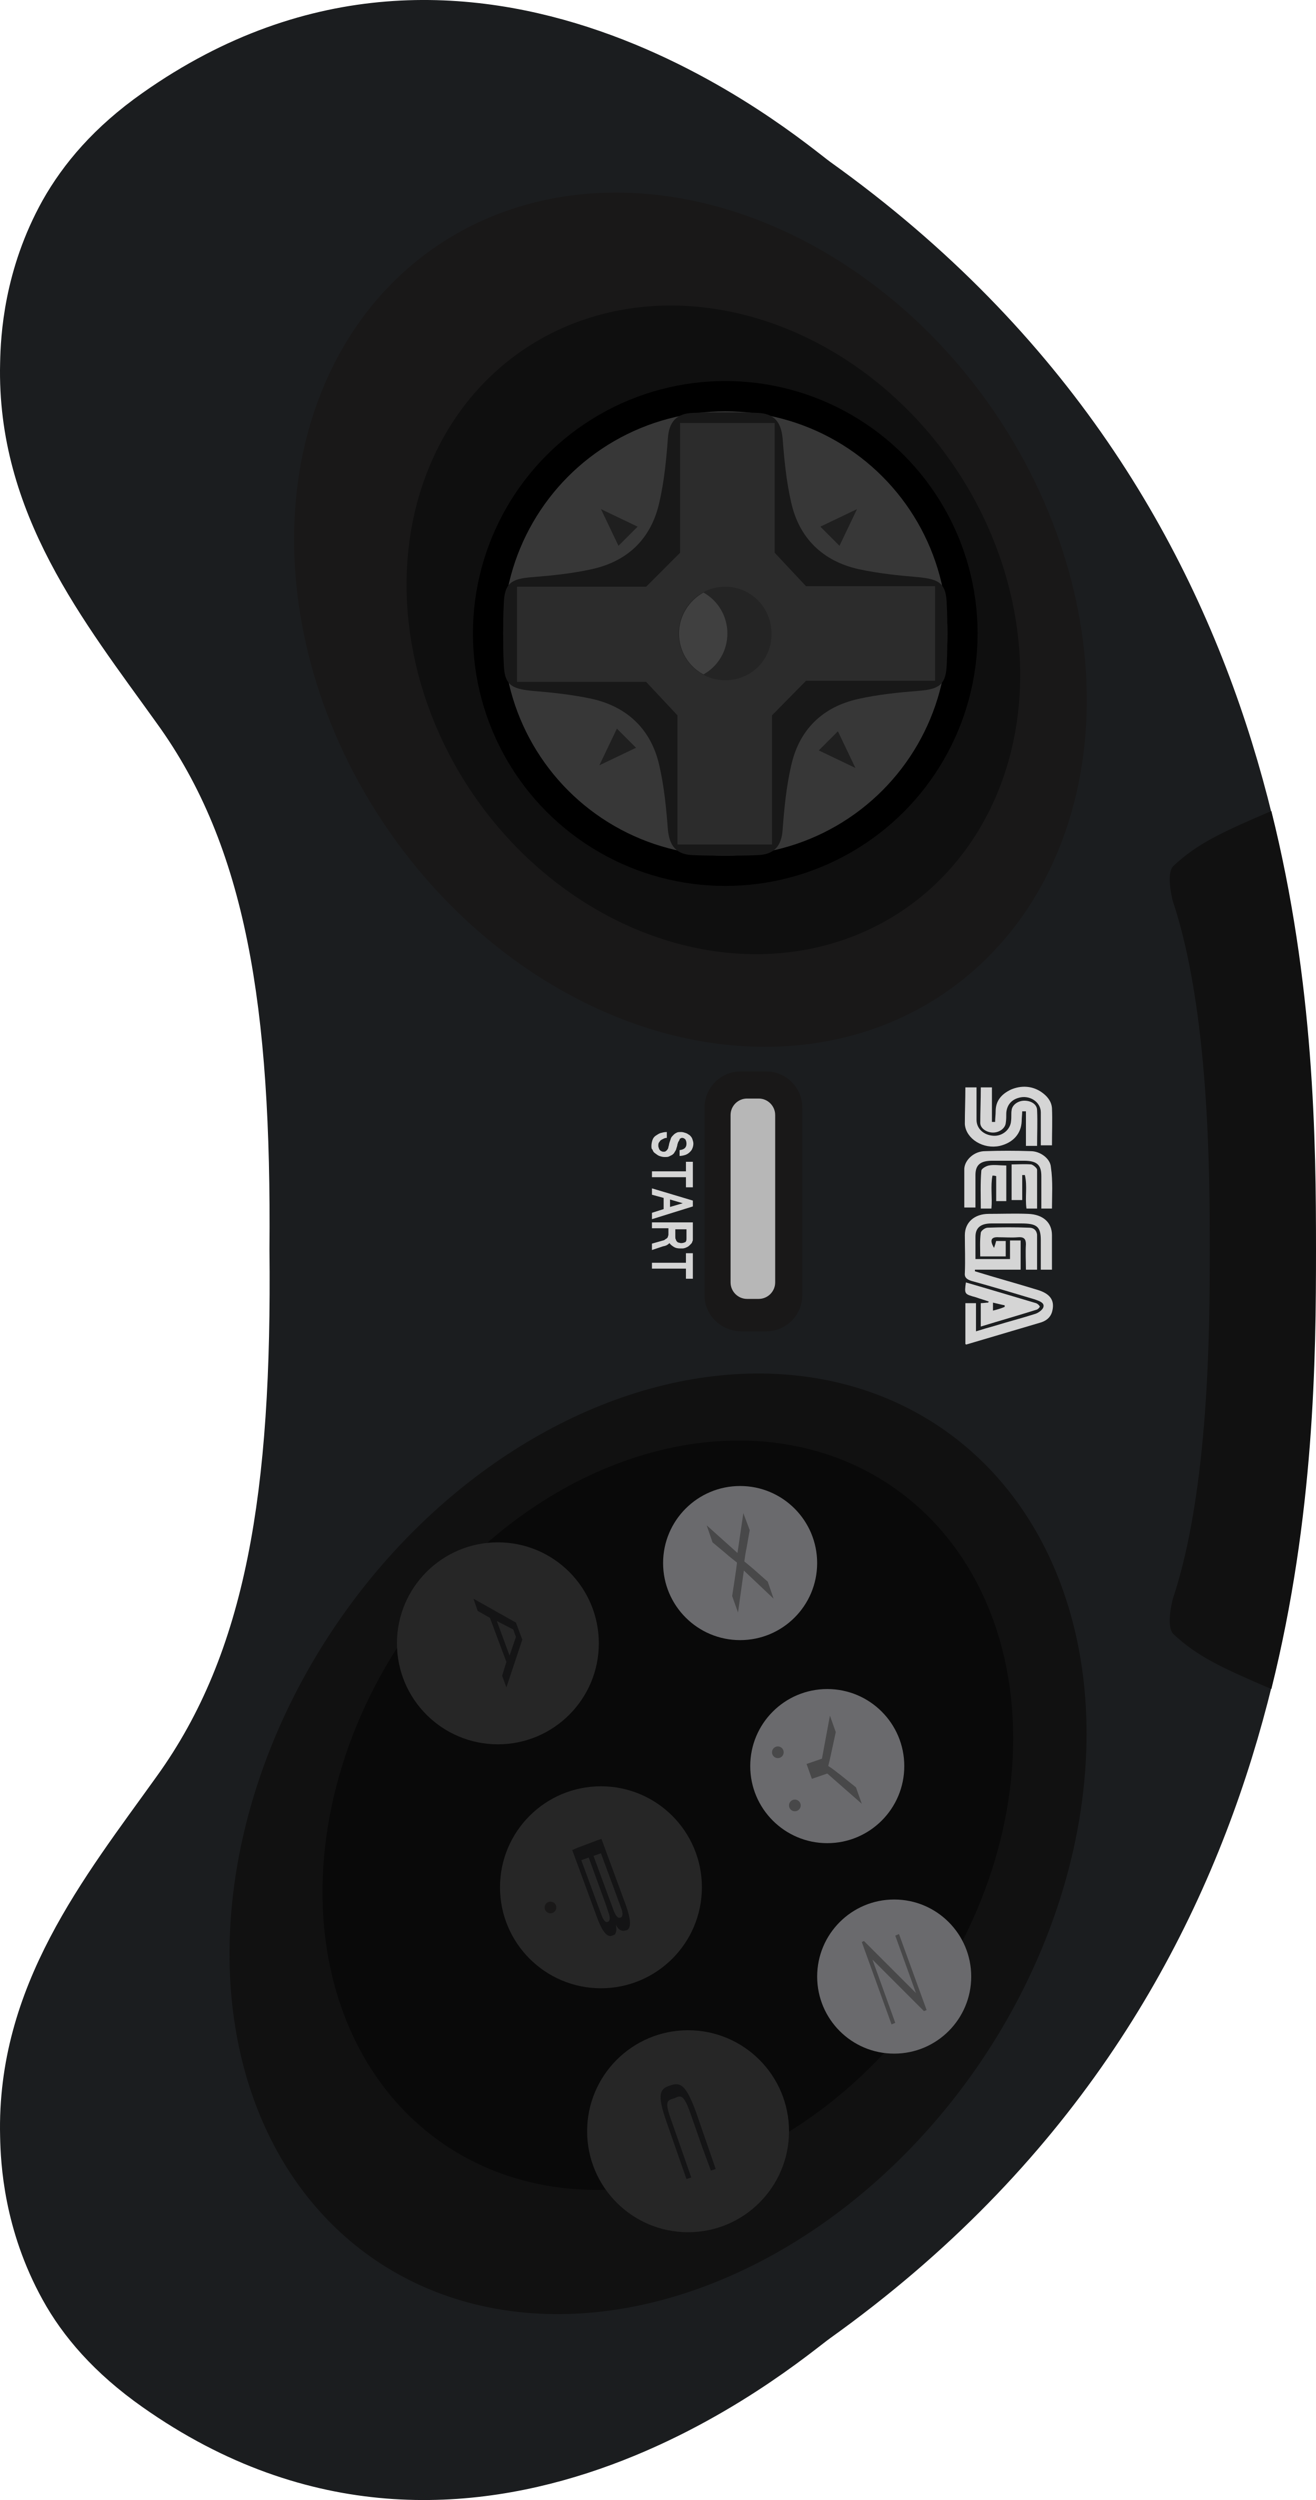 <?xml version="1.0" encoding="UTF-8" standalone="no"?>
<svg
   xmlns:dc="http://purl.org/dc/elements/1.1/"
   xmlns:cc="http://creativecommons.org/ns#"
   xmlns:rdf="http://www.w3.org/1999/02/22-rdf-syntax-ns#"
   xmlns:svg="http://www.w3.org/2000/svg"
   xmlns="http://www.w3.org/2000/svg"
   xmlns:sodipodi="http://sodipodi.sourceforge.net/DTD/sodipodi-0.dtd"
   xmlns:inkscape="http://www.inkscape.org/namespaces/inkscape"
   viewBox="0 0 105.328 200"
   version="1.1"
   id="svg66"
   sodipodi:docname="controller.svg"
   inkscape:export-filename="C:\Users\ReenigneArcher\LaunchBox\Themes\RecalBigBox\Resources\Platforms\Sega CD\us\controller.png"
   inkscape:export-xdpi="129.60001"
   inkscape:export-ydpi="129.60001"
   inkscape:version="0.92.4 (5da689c313, 2019-01-14)">
  <defs
     id="defs70" />
  <sodipodi:namedview
     pagecolor="#ffffff"
     bordercolor="#666666"
     borderopacity="1"
     objecttolerance="10"
     gridtolerance="10"
     guidetolerance="10"
     inkscape:pageopacity="0"
     inkscape:pageshadow="2"
     inkscape:window-width="1920"
     inkscape:window-height="1017"
     id="namedview68"
     showgrid="false"
     inkscape:zoom="1.1799999"
     inkscape:cx="52.663795"
     inkscape:cy="100.00001"
     inkscape:window-x="-8"
     inkscape:window-y="-8"
     inkscape:window-maximized="1"
     inkscape:current-layer="svg66" />
  <path
     fill="#1b1d1f"
     d="M21.566 99.957c.213 19.431-1.871 32.229-9.014 42.136C6.77 150.172-.289 158.846.009 170.921c.043 2.168.298 7.441 3.401 13.053 1.616 2.934 4.124 5.868 7.993 8.589 26.659 18.793 52.553-3.742 55.062-5.527C104.647 159.739 105.285 119.601 105.285 100c0-19.601-.638-59.739-38.819-87.036-2.466-1.786-28.402-24.321-55.062-5.527-3.869 2.721-6.335 5.655-7.993 8.589C.307 21.596.052 26.868.009 29.037c-.298 12.075 6.76 20.749 12.543 28.828 7.143 9.864 9.184 22.662 9.014 42.093z"
     id="path2" />
  <path
     fill="#111"
     d="M101.756 135.12c3.444-13.819 3.572-26.489 3.572-35.12 0-8.674-.128-21.344-3.572-35.12-4.082 1.743-5.953 2.636-7.823 4.379-.425.383-.383 1.488-.085 2.764 2.934 8.759 2.976 21.684 2.976 27.977 0 6.293-.043 19.218-2.976 27.977-.298 1.276-.34 2.381.085 2.764 1.871 1.743 3.742 2.636 7.823 4.379"
     id="path4" />
  <ellipse
     cx="126.481"
     cy="92.407"
     fill="#111"
     transform="matrix(0.827,0.562,-0.562,0.827,0,0)"
     rx="31.165"
     ry="40.264"
     id="ellipse6" />
  <ellipse
     cx="125.844"
     cy="90.074"
     fill="#090909"
     transform="matrix(0.827,0.562,-0.562,0.827,0,0)"
     rx="25.468"
     ry="31.846"
     id="ellipse8" />
  <circle
     cx="59.237"
     cy="125.043"
     r="6.165"
     fill="#6a6a6d"
     id="circle10" />
  <circle
     cx="66.211"
     cy="141.286"
     r="6.165"
     fill="#6a6a6d"
     id="circle12" />
  <circle
     cx="71.568"
     cy="158.123"
     r="6.165"
     fill="#6a6a6d"
     id="circle14" />
  <circle
     cx="39.849"
     cy="131.464"
     r="8.079"
     fill="#262626"
     id="circle16" />
  <circle
     cx="48.098"
     cy="150.98"
     r="8.079"
     fill="#262626"
     id="circle18" />
  <circle
     cx="55.071"
     cy="170.496"
     r="8.079"
     fill="#262626"
     id="circle20" />
  <ellipse
     cx="17.843"
     cy="72.073"
     fill="#191818"
     transform="matrix(0.827,-0.562,0.562,0.827,0,0)"
     rx="29.465"
     ry="36.14"
     id="ellipse22" />
  <ellipse
     cx="18.905"
     cy="73.775"
     fill="#0f0f0f"
     transform="matrix(0.827,-0.562,0.562,0.827,0,0)"
     rx="23.3"
     ry="27.084"
     id="ellipse24" />
  <circle
     cx="58.047"
     cy="50.678"
     r="20.196"
     id="circle26" />
  <circle
     cx="58.047"
     cy="50.678"
     r="17.773"
     fill="#373737"
     id="circle28" />
  <path
     fill="#1f1f1f"
     d="M68.592 40.729l-2.934 1.403 1.531 1.531m-19.091-2.934l1.403 2.934 1.531-1.531m-3.061 19.091l2.934-1.403-1.531-1.531m19.091 3.146l-1.403-2.934-1.531 1.531"
     id="path30" />
  <path
     fill="#181818"
     d="M58.047 68.451c-.85 0-1.701 0-2.594-.043-1.318-.043-1.871-.723-1.998-2.041-.128-1.701-.298-3.444-.68-5.102-.638-2.891-2.551-4.72-5.4-5.357-1.573-.34-3.189-.51-4.762-.638-1.743-.17-2.253-.51-2.296-2.211-.043-.765-.043-1.573-.043-2.339 0-.765 0-1.573.043-2.339.043-1.701.553-2.083 2.296-2.211 1.616-.128 3.231-.298 4.762-.638 2.891-.638 4.762-2.466 5.4-5.357.383-1.658.553-3.401.68-5.102.085-1.318.68-1.998 1.998-2.041.85-.043 1.701-.043 2.594-.043.85 0 1.701 0 2.594.043 1.318.043 1.871.723 1.998 2.041.128 1.701.298 3.444.68 5.102.638 2.891 2.551 4.72 5.4 5.357 1.573.34 3.189.51 4.762.638 1.743.17 2.253.51 2.296 2.211.043.765.043 1.573.043 2.339 0 .765 0 1.573-.043 2.339-.043 1.701-.553 2.083-2.296 2.211-1.616.128-3.231.298-4.762.638-2.891.638-4.762 2.466-5.4 5.357-.383 1.658-.553 3.401-.68 5.102-.085 1.318-.68 1.998-1.998 2.041-.85.043-1.743.043-2.594.043z"
     id="path32" />
  <path
     fill="#2c2c2c"
     d="M54.433 44.216v-10.375h7.568v10.375l2.509 2.679H74.842v7.568H64.51l-2.721 2.764v10.332h-7.568v-10.332l-2.509-2.679H41.38v-7.611h10.332"
     id="path34" />
  <path
     fill="#242424"
     d="M58.047 54.42c-2.041 0-3.742-1.658-3.742-3.742 0-2.041 1.658-3.742 3.742-3.742 2.041 0 3.699 1.658 3.699 3.742.043 2.083-1.616 3.742-3.699 3.742z"
     id="path36" />
  <path
     fill="#404040"
     d="M54.348 50.678c0-1.403.808-2.636 1.956-3.274 1.148.638 1.913 1.871 1.913 3.274s-.765 2.636-1.913 3.274c-1.191-.638-1.956-1.871-1.956-3.274"
     id="path38" />
  <path
     fill="#141415"
     d="M49.288 153.956c.17.383.383.51.638.51l.213-.043c.383-.128.383-.808-.043-1.998l-1.956-5.315-.383.128-1.573.595-.383.17 1.956 5.315c.425 1.191.85 1.701 1.233 1.531l.213-.085c.128-.17.17-.425.085-.808zm-1.148-.765l-.255-.68-1.361-3.699.595-.213 1.361 3.742.213.638c.17.425.128.723-.043.765-.17.085-.34-.085-.51-.553zm.978-.34l-1.616-4.379.595-.213 1.616 4.379c.17.425.128.723-.043.765-.213.085-.383-.128-.553-.553z"
     id="path40" />
  <circle
     cx="44.058"
     cy="152.595"
     r=".468"
     fill="#191818"
     id="circle42" />
  <path
     fill="#141415"
     d="M40.529 134.993l-.34-.935.34-1.105-1.318-3.529-.978-.553-.34-.978 3.401 1.913.51 1.361-1.276 3.827zm.255-2.551l.51-1.488-.213-.595-1.318-.68 1.02 2.764zM56.176 171.686l-.893-2.551c-.595-1.701-.808-1.488-1.318-1.276-.51.17-.85.128-.213 1.828l1.573 4.507-.383.128-1.573-4.507c-.85-2.381-.51-2.721.255-2.976.765-.255 1.233-.213 2.083 2.126l1.573 4.549-.383.128-.723-1.956z"
     id="path44" />
  <path
     fill="#484849"
     d="M58.6 127.68l.213-1.403c.085-.553.128-.893.17-1.233v-.043c-.255-.213-.51-.383-.935-.765l-1.02-.85-.468-1.361 2.466 2.211.468-3.189.51 1.361-.255 1.446c-.085.383-.128.723-.17 1.02v.043c.255.213.468.383.765.638l1.105.978.468 1.361-2.381-2.253-.468 3.359-.468-1.318zm5.953 13.436l1.233-.425.638-3.444.468 1.318-.34 1.573c-.085.425-.17.765-.255 1.105v.043c.298.17.595.425.935.68l1.276 1.02.468 1.318-2.764-2.424-1.233.425-.425-1.191zm4.592 14.159l4.167 4.167-1.658-4.592.298-.128 2.211 6.08-.213.085-4.124-4.124 1.828 5.06-.298.128-2.381-6.59.17-.085z"
     id="path46" />
  <path
     fill="#d5d5d5"
     d="M52.137 91.666c0-.17.043-.34.085-.468.043-.128.128-.255.255-.34.128-.085.255-.17.383-.213.17-.043.298-.085.51-.085v.468c-.128 0-.213.043-.298.085-.085.043-.17.085-.213.128-.043.043-.085.128-.128.17-.043.085-.043.17-.043.213 0 .085 0 .128.043.213 0 .043.043.128.085.17.043.043.085.085.128.085.043.043.128.043.17.043.085 0 .128 0 .17-.043.043-.043.085-.043.128-.128.043-.043.085-.128.085-.213.043-.085.043-.213.085-.34l.128-.383c.043-.085.128-.17.213-.255.085-.085.17-.128.255-.17.085-.043.213-.043.34-.043.128 0 .255.043.383.085s.213.128.298.17c.085.085.17.17.213.298.043.128.085.255.085.383 0 .128-.043.298-.085.383-.043.128-.128.213-.213.298-.085.085-.213.17-.34.213-.128.043-.298.085-.468.085v-.468c.383-.043.553-.213.553-.51 0-.17-.043-.255-.085-.34-.085-.085-.17-.128-.255-.128-.043 0-.085 0-.128.043-.043 0-.085.043-.085.085s-.043.085-.085.17c-.043.043-.043.128-.085.213 0 .085-.043.17-.043.213-.043.085-.043.17-.085.255-.043.085-.085.128-.128.213-.043.085-.128.128-.17.17l-.255.128c-.085.043-.213.043-.34.043-.17 0-.298-.043-.425-.085-.128-.043-.213-.128-.34-.213-.128-.085-.17-.17-.213-.298-.085-.043-.085-.17-.085-.298zm2.764 3.316v-.808h-2.721v-.468h2.721v-.765h.553v2.041h-.553zm-2.721 2.551v-.51l.935-.298v-.893l-.935-.255v-.51l3.274.978v.468l-3.274 1.02zm1.446-.978l1.02-.298-1.02-.298v.595zM52.179 100v-.51l.893-.255c.043 0 .128-.043.17-.085.043-.043.085-.043.128-.085.043-.043.085-.085.085-.128 0-.043.043-.085.043-.17v-.51H52.179v-.468h3.274v1.361c0 .043 0 .128-.043.17 0 .043-.043.128-.085.17l-.128.128c-.043.043-.085.085-.17.128-.043.043-.128.043-.17.085-.043 0-.128.043-.213.043h-.213c-.213 0-.383-.043-.51-.128-.128-.085-.255-.17-.34-.298-.128.128-.255.213-.51.255l-.893.298zm1.871-1.701v.638c0 .085 0 .17.043.213 0 .043.043.128.085.17.043.043.085.085.128.085.043 0 .128.043.213.043.128 0 .255-.043.34-.085.085-.085.085-.17.085-.34v-.68h-.893zm.85 3.997v-.808h-2.721v-.468h2.721v-.765h.553v2.041h-.553z"
     id="path48" />
  <circle
     cx="62.256"
     cy="140.18"
     r=".468"
     fill="#484849"
     id="circle50" />
  <circle
     cx="63.617"
     cy="144.432"
     r=".468"
     fill="#484849"
     id="circle52" />
  <g
     fill="#d5d5d5"
     id="g60">
    <path
       d="M77.265 107.526v-3.274h.85v2.253c.553-.17.978-.298 1.446-.425 1.105-.34 2.253-.638 3.316-.978.255-.085.595-.34.638-.553.085-.34-.34-.468-.68-.595-1.701-.51-3.401-1.02-5.102-1.488-.383-.128-.553-.298-.51-.638.043-1.02 0-1.998 0-3.019 0-1.02.765-1.701 1.913-1.701 1.063 0 2.083-.043 3.146 0 1.191.043 1.913.68 1.913 1.701v2.764h-.893V99.235c0-1.105-.298-1.361-1.573-1.361H79.349c-.85 0-1.276.34-1.276 1.063v1.786h2.764v-1.488h.85v2.339h-3.657v.128c1.658.51 3.359.978 5.017 1.488.978.298 1.361.808 1.191 1.616-.085.468-.383.808-.893.978-1.998.595-4.039 1.191-6.038 1.786.043 0 0-.043-.043-.043zm0-20.536h.893v2.594c0 .723.595 1.233 1.361 1.276.723.043 1.361-.51 1.403-1.191.043-.298 0-.595.043-.85.043-.425.51-.765 1.02-.765.553 0 1.02.298 1.02.765.043.935 0 1.871 0 2.849h-.893v-2.764h-.298c0 .255-.043.51-.043.808-.043.978-.68 1.701-1.743 1.956-1.318.298-2.721-.553-2.806-1.743 0-.978.043-1.956.043-2.934z"
       id="path54" />
    <path
       d="M78.498 86.989h.893v2.764h.255c0-.298.043-.553.043-.85 0-.808.425-1.361 1.233-1.743.808-.34 1.658-.298 2.381.17.51.34.85.765.893 1.318.043.978 0 1.956 0 2.976h-.893v-2.636c0-.85-.935-1.446-1.828-1.148-.553.17-.893.595-.935 1.191 0 .255 0 .553-.043.808-.043.425-.51.765-1.02.765-.51 0-1.02-.34-1.02-.765 0-.935.043-1.871.043-2.849zm5.697 9.694h-.85v-2.594c0-.893-.34-1.233-1.403-1.233h-2.509c-.978 0-1.361.34-1.361 1.148v2.594h-.893v-3.104c.043-.723.808-1.403 1.658-1.403 1.233-.043 2.424-.043 3.657 0 .765 0 1.573.595 1.616 1.276.17 1.148.085 2.253.085 3.316zm-6.888 5.91c1.913.553 3.742 1.105 5.612 1.658.128.043.255.17.298.255.043.043-.128.213-.213.255-1.488.468-2.976.893-4.507 1.361v-1.871c.213 0 .425-.043.595-.043 0-.043.043-.043.043-.085-.34-.128-.68-.213-1.02-.34-.935-.255-.935-.255-.808-1.191zm2.168 1.616v.638c.34-.085.638-.17.935-.298v-.128c-.255-.043-.553-.128-.935-.213zm.085-4.379c.085-.255.128-.383.17-.553h.765v1.233h-2.041c0-.638-.043-1.233.043-1.871 0-.17.34-.425.553-.425 1.105-.043 2.211-.043 3.316 0 .383 0 .595.213.638.553v2.806h-.893c0-.68-.043-1.361 0-2.041 0-.425-.17-.595-.638-.553-.51.043-1.02 0-1.531 0-.595-.043-.765.213-.383.85z"
       id="path56" />
    <path
       d="M79.434 94.047c-.17.85 0 1.743-.085 2.636h-.85c0-1.02-.043-1.998.043-3.019 0-.17.383-.383.595-.425.425-.085.893 0 1.403 0v2.849h-.808v-1.998c-.128-.043-.213-.043-.298-.043zm3.572 2.636h-.85c-.128-.893.085-1.786-.128-2.679h-.213v1.998h-.85v-2.849c.51 0 1.02-.043 1.573 0 .17.043.468.298.468.425v3.104z"
       id="path58" />
  </g>
  <path
     fill="#191818"
     d="M56.389 103.614V88.605c0-1.573 1.276-2.891 2.891-2.891h2.041c1.573 0 2.891 1.276 2.891 2.891v15.009c0 1.573-1.276 2.891-2.891 2.891h-2.041c-1.616-.043-2.891-1.318-2.891-2.891z"
     id="path62" />
  <path
     fill="#b7b7b7"
     d="M58.472 102.594V89.2c0-.723.595-1.318 1.318-1.318h.935c.723 0 1.318.595 1.318 1.318v13.393c0 .723-.595 1.318-1.318 1.318h-.935c-.723 0-1.318-.595-1.318-1.318z"
     id="path64" />
</svg>
